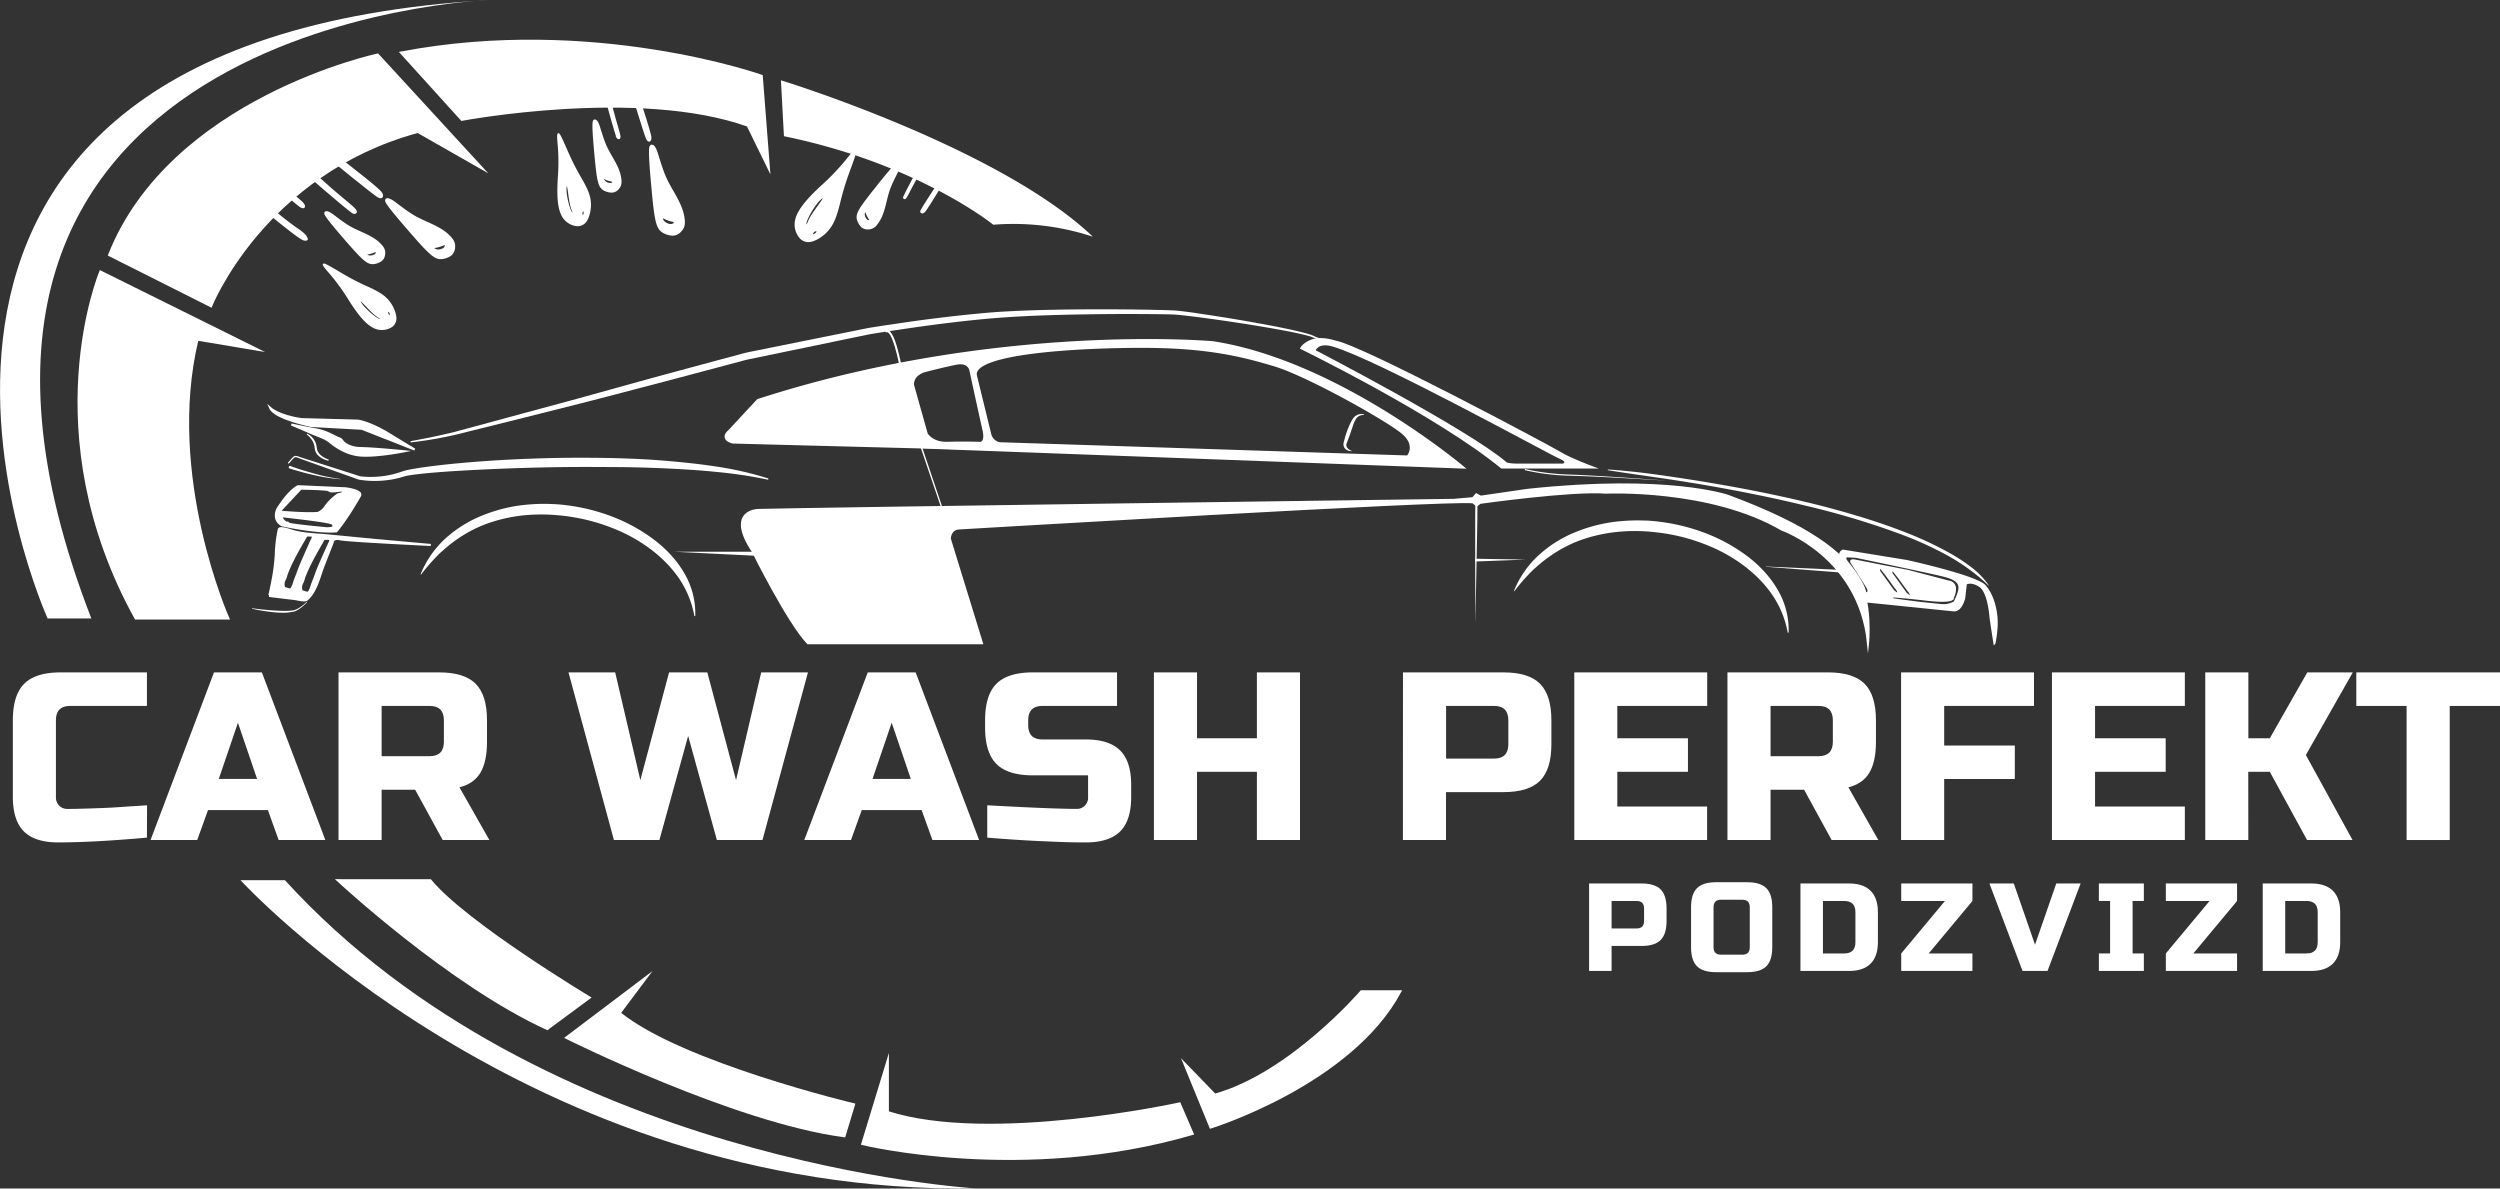 <svg xmlns="http://www.w3.org/2000/svg" viewBox="0 0 1200.54 570.74"><rect x="0" y="0" width="1200.54" height="570.74" fill="#333333" stroke="none"/><defs><style>.cls-1,.cls-3{fill:#fff;}.cls-2{fill:none;}.cls-2,.cls-3{stroke:#fff;stroke-miterlimit:10;}</style></defs><g id="Layer_2" data-name="Layer 2"><g id="Layer_1-2" data-name="Layer 1"><path class="cls-1" d="M121,292.09c3.19.41,6.39.77,9.59,1,1.6.11,3.2.22,4.79.25a30.14,30.14,0,0,0,4.75-.17h.1a3.22,3.22,0,0,0,.93-.14,7,7,0,0,0,1-.35,13.12,13.12,0,0,0,1.83-1,20.89,20.89,0,0,0,1.71-1.26c.55-.45,1.08-.93,1.6-1.41l.19.19c-.51.51-1,1-1.56,1.5a20.34,20.34,0,0,1-1.68,1.36,13.63,13.63,0,0,1-1.86,1.14,7.72,7.72,0,0,1-1,.43,3.66,3.66,0,0,1-1.18.2h.11a19.64,19.64,0,0,1-4.9.41,43.73,43.73,0,0,1-4.85-.33c-1.6-.18-3.24-.39-4.8-.65s-3.18-.57-4.75-.93Z"/><path class="cls-2" d="M432.41,175.77s-3.49-19.35-7.2-16.46"/><path class="cls-1" d="M235,0S-67.47,10.52,43.87,297h-21S-102.74,19.8,235,0Z"/><path class="cls-1" d="M115.49,422.69s138.26,151.24,353.09,148c0,0-207.87-12.06-331.75-148Z"/><path class="cls-3" d="M522.86,112.52a122,122,0,0,0-45.7-5.11S441,78.18,376.94,65l-1.39-25.75S477.16,70.52,522.86,112.52Z"/><path class="cls-3" d="M221.74,57.54s84.68-16,137.33,2.78l10.2,20.88-3.48-44.78s-81-28.76-173.28-11.16Z"/><path class="cls-3" d="M231.94,81.2l-50.56-55s-99.3,21.11-129,96.27l48.95,24.62s25.26-63.57,99.3-83.75Z"/><path class="cls-3" d="M48.21,130.38S15.73,207.64,65.14,297h44.54S79.06,228.51,94.83,163.09L124.07,168Z"/><path class="cls-3" d="M162.11,422.69s53.83,50.11,100.69,71.46l20.41-15.08s-59.59-35.73-76.55-56.36Z"/><path class="cls-3" d="M271.84,498.32s80.74,40.37,133.67,47.33l4.64-15.31s-82.86-19.72-112.55-43.86l13.22-17.63Z"/><path class="cls-3" d="M414.06,549.36s77.26,19,158.7-4.87l-6.28-14.61s-90.94,20-140.12,4.18V509Z"/><path class="cls-3" d="M581.32,541.47s67.52-20.87,91.18-65.42H653.71s-33.87,39.44-70.29,49.65l-14.84-15.31Z"/><path class="cls-3" d="M115.78,74.33a12.27,12.27,0,0,0,1.38,1.5c4.19,3.93,23.75,20.67,26.9,23,1.82,1.36,2.62.52,1.15-1.21-.31-.37-2.11-1.94-4-3.54-8.93-7.39-13-10.93-18.05-15.88A47.08,47.08,0,0,0,118.49,74c-1.14-.88-1.68-1.08-2.28-.83S115.43,73.76,115.78,74.33Z"/><path class="cls-3" d="M134.35,71.26c.43.93,1.76,2.2,8.7,8.3,14.72,13,25.62,22.15,26.76,22.61a1.2,1.2,0,0,0,.65,0,.49.49,0,0,0,.42-.48c.08-.54-1.11-1.77-4.16-4.31-5.92-4.92-9.36-7.91-13.61-11.79-9.71-9-16.09-14.41-17.58-15-.64-.25-1.29-.23-1.4,0A1.85,1.85,0,0,0,134.35,71.26Z"/><path class="cls-3" d="M146.29,65c.07.55.8,1.26,5.24,5.06,9.81,8.37,27.21,22.4,29.95,24.17,1.3.82,2.11.59,1.94-.54s-1.13-2.17-8.93-8.42c-9.72-7.81-25.87-20.16-27.4-21C146.51,64,146.2,64.23,146.29,65Z"/><path class="cls-3" d="M121,94.73c0,.93.2,1.1,5.24,5.23,12.5,10.23,17.68,14.2,19.5,14.94.65.26,1.45.26,1.56,0s-.48-1.35-.94-1.84a19.76,19.76,0,0,0-3.74-3,141.43,141.43,0,0,1-13.07-10.37c-2.25-1.94-4.62-3.95-5.26-4.45-1.43-1.12-2.48-1.69-2.75-1.54A1.07,1.07,0,0,0,121,94.73Z"/><path class="cls-3" d="M185.48,96.55c.29,1.22,3.89,5.71,11.81,14.83,9.52,10.94,11.77,12.82,14.9,12.55a9.23,9.23,0,0,0,4-1.44,4.61,4.61,0,0,0,1.74-2.78c.45-2.29,0-3.71-1.78-5.69-2.23-2.49-5.11-4.34-10.64-6.8-6.84-3.08-8-3.78-15.88-9.72-1.78-1.33-3.07-1.94-3.73-1.8C185.47,95.81,185.36,96,185.48,96.55Zm24.14,21.88a16.2,16.2,0,0,0,2.83-.85,5.9,5.9,0,0,1,1.41-.49c.23.09.26,1,.07,1.52-.53,1.29-3.13,2.11-4.76,1.47-.84-.33-1.53-1-1.23-1.25A8.93,8.93,0,0,1,209.62,118.43Z"/><path class="cls-3" d="M156.29,128.33c.47.6,1.58,1.94,2.48,2.94A99.88,99.88,0,0,1,168,144.06c5.49,8.66,9.47,12.72,13.42,13.69a8.55,8.55,0,0,0,6.66-1.18,4.62,4.62,0,0,0,1.78-3.29c.15-2.5-1.43-6.35-3.65-8.88-2.07-2.35-4.49-3.89-9.63-6.23A120.39,120.39,0,0,1,162.88,131c-5.23-3.09-7.26-4.17-7.36-3.92A5.28,5.28,0,0,0,156.29,128.33ZM173,143.81a34.34,34.34,0,0,1,2.8,2.73c3.44,3.59,4.65,4.7,6.21,5.63,1,.59,1.29,1,1.13,1.34-.27.65-1.85,0-4.11-1.8-3.49-2.75-6.23-5.83-6.48-7.35C172.39,143.58,172.46,143.51,173,143.81Zm13.55,5.48a2.08,2.08,0,0,1,1.18,1.77c.09.68.08.74-.21.82-.53.13-1.37-.65-1.62-1.53C185.65,149.64,186,149.13,186.51,149.29Z"/><path class="cls-3" d="M156.28,102.67c.25,1,3.34,4.94,10.2,12.82,8.23,9.45,10.18,11.07,12.91,10.85a8.12,8.12,0,0,0,3.46-1.25,3.84,3.84,0,0,0,1.51-2.4c.39-2,0-3.23-1.53-4.92-1.94-2.16-4.42-3.76-9.2-5.88-5.92-2.66-6.94-3.24-13.73-8.39-1.53-1.15-2.65-1.69-3.24-1.56C156.26,102,156.17,102.19,156.28,102.67Zm20.86,18.91a13,13,0,0,0,2.44-.74,5.78,5.78,0,0,1,1.23-.43c.2.09.22.9.05,1.3-.46,1.13-2.7,1.83-4.11,1.3-.72-.28-1.29-.9-1.06-1.09A8,8,0,0,1,177.14,121.58Z"/><path class="cls-3" d="M287.55,32.47c-.09.72.2,2,1.95,8.62,3.71,14,6.6,24.12,7.09,24.89a.85.85,0,0,0,.36.29.32.32,0,0,0,.43-.07c.25-.28,0-1.51-.82-4.33-1.59-5.45-2.47-8.71-3.47-12.81-2.3-9.48-4-15.42-4.59-16.44-.27-.43-.65-.71-.83-.61A1.21,1.21,0,0,0,287.55,32.47Z"/><path class="cls-3" d="M299.88,29.6c-.18.39,0,1.22,1.3,5.94,2.92,10.41,8.42,28.34,9.51,30.9.49,1.17,1.14,1.46,1.5.64s.17-1.94-2.33-10c-3.11-10-8.52-26.22-9.18-27.55C300.46,29.05,300.15,29.08,299.88,29.6Z"/><path class="cls-3" d="M312.4,70.5c-.52,1.25-.23,7.45,1,20.45,1.43,15.6,2.23,18.67,5.19,20.43a9.81,9.81,0,0,0,4.42,1.29,4.84,4.84,0,0,0,3.28-1.33c1.84-1.73,2.35-3.24,2-6.11-.38-3.59-1.74-7-5-12.68-4.05-7-4.63-8.42-7.77-18.54-.71-2.29-1.45-3.66-2.12-3.94C312.87,69.84,312.63,70,312.4,70.5Zm7.32,34.44a16.84,16.84,0,0,0,3,1,6.57,6.57,0,0,1,1.55.46c.14.22-.42,1.07-.91,1.38-1.29.81-4.07-.13-5.09-1.73-.53-.81-.69-1.87-.29-1.86A9.89,9.89,0,0,1,319.72,104.94Z"/><path class="cls-3" d="M268.05,65.88c0,.77.15,2.52.29,3.89a99.52,99.52,0,0,1,0,16.07c-.62,10.42.26,16.15,3,19.3a8.68,8.68,0,0,0,6.2,3,4.73,4.73,0,0,0,3.43-1.66c1.62-2,2.59-6.08,2.27-9.5-.31-3.18-1.39-5.91-4.25-10.89a124.78,124.78,0,0,1-7.08-14c-2.48-5.67-3.51-7.77-3.75-7.62A5.17,5.17,0,0,0,268.05,65.88Zm4.53,22.71a34.59,34.59,0,0,1,.7,3.92c.7,5,1.05,6.65,1.76,8.36.45,1.06.49,1.56.15,1.78-.61.38-1.51-1.12-2.33-3.94-1.24-4.35-1.66-8.54-1-9.93.37-.68.46-.74.69-.19Zm7.94,12.59a2.15,2.15,0,0,1-.08,2.18c-.33.61-.38.65-.65.54-.51-.2-.74-1.34-.42-2.22.23-.71.8-1,1.15-.5Z"/><path class="cls-3" d="M285.2,58.3c-.42,1-.19,6,.78,16.36,1.15,12.48,1.77,14.94,4.13,16.35a8,8,0,0,0,3.53,1A3.9,3.9,0,0,0,296.27,91c1.47-1.38,1.87-2.59,1.63-4.88-.31-2.89-1.39-5.64-4-10.15-3.24-5.62-3.72-6.72-6.24-14.84-.57-1.83-1.16-2.93-1.69-3.15S285.38,57.87,285.2,58.3Zm5.86,27.54a13.45,13.45,0,0,0,2.41.83,5.45,5.45,0,0,1,1.25.37c.11.18-.35.86-.73,1.1-1,.65-3.24-.09-4.08-1.38-.42-.65-.55-1.49-.23-1.49a7.64,7.64,0,0,1,1.38.59Z"/><path class="cls-3" d="M445.45,73.93c-.38.3-.85,1.1-3.07,5.18-4.71,8.62-8,15-8.15,15.55a.56.56,0,0,0,0,.31c.06.14.12.17.24.16s.71-.73,1.62-2.5c1.76-3.44,2.85-5.45,4.28-7.94,3.31-5.75,5.27-9.45,5.43-10.25.07-.33,0-.65-.11-.68A.62.62,0,0,0,445.45,73.93Z"/><path class="cls-3" d="M453.6,84.6c-.28.06-.57.41-2,2.51-3.24,4.63-8.49,12.8-9.07,14.07-.28.59-.06.93.52.8s1-.6,3.35-4.27c2.92-4.57,7.47-12.11,7.73-12.81C454.17,84.64,454,84.52,453.6,84.6Z"/><path class="cls-3" d="M409.57,73.43c-.57.64-1.8,2.13-2.76,3.34a110,110,0,0,1-12.3,12.86c-8.47,7.86-12.16,13.11-12.42,17.69a9.57,9.57,0,0,0,2.67,7.12,5.22,5.22,0,0,0,4,1.3c2.8-.33,6.74-2.87,9.07-5.83,2.19-2.78,3.42-5.79,5-12a134.31,134.31,0,0,1,5.08-16.65c2.36-6.44,3.15-8.9,2.84-9A5.66,5.66,0,0,0,409.57,73.43ZM395.82,95.07a40.93,40.93,0,0,1-2.45,3.66c-3.29,4.54-4.26,6.12-5,8-.46,1.19-.81,1.62-1.25,1.53-.79-.16-.35-2,1.15-4.93,2.34-4.43,5.19-8.1,6.84-8.68.83-.3.93-.24.69.38Zm-3.27,16.14c0,.65-.79,1.38-1.72,1.68-.73.23-.81.24-.95-.07-.26-.57.44-1.65,1.36-2.11C392,110.34,392.58,110.57,392.55,111.21Z"/><path class="cls-3" d="M431.11,78.48c-1,.43-4.25,4.18-10.75,12.36-7.77,9.81-9.07,12-8.32,14.66a7.8,7.8,0,0,0,1.85,3.18,3.88,3.88,0,0,0,2.63,1,4.94,4.94,0,0,0,4.53-2.4c1.76-2.29,2.89-5,4.11-10.12,1.53-6.3,1.94-7.42,5.75-15,.86-1.72,1.19-2.92,1-3.45C431.73,78.38,431.56,78.28,431.11,78.48Zm-14.81,24a13.43,13.43,0,0,0,1.17,2.26,5.52,5.52,0,0,1,.65,1.13c-.05.21-.84.39-1.3.3-1.2-.25-2.28-2.33-2-3.82.14-.76.65-1.46.87-1.23a7.71,7.71,0,0,1,.6,1.34Z"/><path class="cls-3" d="M388,308.9h83.56L456.1,258.69s0-4.73,4.54-4.94,234.15-14,246.7-12.55l1.78,1.49,1.64-1.23s44-6.2,60.34-4.89c0,0,50.08-2.39,84.57,17.75,0,0,37.27,13,41.38,54.58,0,0,2.06-19.76-4.94-31.48s-22.84-24.7-62.34-39.31c0,0-28.63-10.07-96.09-2.88l-22.63,3.29-2.12-1.12-1.62,1.85-9.2.8s-313.2,4.24-334.18,4.85c0,0-15.43.31-2.47,19.86C361.46,264.76,378.71,299.43,388,308.9Z"/><path class="cls-1" d="M709.45,242c.06,2.4,0,4.8,0,7.21l-.13,7.2-.27,14.4-.55,28.81-.09-28.82V249.15c0-2.39,0-4.8.1-7.2a.49.49,0,1,1,1,0Z"/><path class="cls-1" d="M709.05,268.33l23.67.39-23.65.9a.65.65,0,1,1-.06-1.29Z"/><path class="cls-1" d="M362.75,266.88l-39.21-1.94h39.25a1,1,0,1,1,0,1.94Z"/><path class="cls-1" d="M202,275.69a47.56,47.56,0,0,1,12.15-17.33,59.66,59.66,0,0,1,18.36-11.17,74.34,74.34,0,0,1,20.9-4.88,87.35,87.35,0,0,1,10.73-.3c1.79.06,3.58.15,5.36.32.89.07,1.77.19,2.66.3s1.78.23,2.66.38a93,93,0,0,1,20.64,5.65,82.25,82.25,0,0,1,18.67,10.55,61.68,61.68,0,0,1,8,7.25,50.55,50.55,0,0,1,6.42,8.69,38,38,0,0,1,5.33,20.51.24.24,0,0,1-.25.22.22.22,0,0,1-.22-.19,46.55,46.55,0,0,0-7.83-18.64,56,56,0,0,0-6.53-7.63,66,66,0,0,0-7.68-6.48,77.59,77.59,0,0,0-17.78-9.56,92.61,92.61,0,0,0-19.56-5.22c-.84-.13-1.67-.26-2.51-.35s-1.67-.21-2.52-.27c-1.68-.18-3.37-.3-5.06-.39a85.25,85.25,0,0,0-10.11.13,74.87,74.87,0,0,0-19.74,4.1,62,62,0,0,0-9.16,4.18,68.26,68.26,0,0,0-8.39,5.58c-.69.5-1.33,1.05-1.94,1.59l-1,.82c-.31.29-.65.58-.94.86l-1,.85-.9.88c-.61.59-1.22,1.2-1.8,1.82a95.07,95.07,0,0,0-6.71,7.89.15.15,0,0,1-.21,0A.14.14,0,0,1,202,275.69Z"/><path class="cls-1" d="M727.07,283.65a47.5,47.5,0,0,1,12.16-17.34,59.7,59.7,0,0,1,18.31-11.17,74.49,74.49,0,0,1,20.91-4.88,89.38,89.38,0,0,1,10.73-.3c1.78,0,3.57.16,5.35.32.9.07,1.78.19,2.67.3s1.77.24,2.66.38a92.47,92.47,0,0,1,20.64,5.66,82.56,82.56,0,0,1,18.67,10.53,61.11,61.11,0,0,1,8,7.26,50.08,50.08,0,0,1,6.43,8.69,38,38,0,0,1,5.33,20.51.24.24,0,0,1-.22.25.24.24,0,0,1-.25-.22A46.77,46.77,0,0,0,850.61,285a56.5,56.5,0,0,0-6.52-7.63,68,68,0,0,0-7.69-6.48,77.28,77.28,0,0,0-17.77-9.55,92,92,0,0,0-19.56-5.23c-.84-.13-1.67-.25-2.52-.34s-1.67-.22-2.52-.28c-1.67-.18-3.36-.31-5-.38a83.36,83.36,0,0,0-10.12.13,74.78,74.78,0,0,0-19.73,4.09,61.5,61.5,0,0,0-9.16,4.18,67.55,67.55,0,0,0-8.42,5.59c-.65.5-1.3,1-1.95,1.59l-1,.81c-.31.29-.65.58-.94.86l-1,.84-.92.9c-.61.59-1.21,1.19-1.79,1.81a95.07,95.07,0,0,0-6.71,7.89.15.15,0,1,1-.26-.14Z"/><path class="cls-1" d="M848.05,272.06l35.84,1.6a.65.65,0,0,1,.65.65v0a.65.65,0,0,1-.65.61h0l-35.76-2.72a.08.08,0,0,1-.07-.09h0A.08.08,0,0,1,848.05,272.06Z"/><path class="cls-1" d="M147.75,208.34a8.54,8.54,0,0,1,4.08,5,5.71,5.71,0,0,1,.23,1.09l.07.55.07.48a4.22,4.22,0,0,0,.65,1.75,6.16,6.16,0,0,0,1.29,1.45,11.83,11.83,0,0,0,3.51,1.94h0a.33.33,0,0,1,.2.4h0a.31.31,0,0,1-.37.21,10.58,10.58,0,0,1-2.05-.71,9.13,9.13,0,0,1-1.87-1.13,5.9,5.9,0,0,1-2.39-3.76l-.07-.55-.07-.49a7.66,7.66,0,0,0-.21-1,8,8,0,0,0-.75-1.81,11,11,0,0,0-2.59-3h0a.26.26,0,1,1,.28-.43h0Z"/><path class="cls-1" d="M139.27,223.72c1.94.73,3.89,1.4,5.88,2s4,1.22,6,1.75A84.76,84.76,0,0,0,163.36,230a.07.07,0,0,1,.07.07h0a.06.06,0,0,1-.08.06A86.44,86.44,0,0,1,151,228.2c-2-.46-4.07-.95-6.09-1.51s-4-1.13-6-1.79a.64.64,0,0,1-.14-.9.65.65,0,0,1,.53-.27h0Z"/><path class="cls-1" d="M138.36,222.06c.52-.5,1-1.13,1.51-1.71a9.86,9.86,0,0,1,.85-.86,2.15,2.15,0,0,1,1.22-.58,8.49,8.49,0,0,1,2.32.65l2.21.7,8.81,2.81,17.62,5.63-.12,0a38.54,38.54,0,0,0,6,.31,44.54,44.54,0,0,0,6-.49,40.94,40.94,0,0,0,5.83-1.29c.48-.13,1-.29,1.42-.46l.71-.24c.23-.08.46-.16.74-.24a31.91,31.91,0,0,1,3.17-.79c4.11-.79,8.2-1.34,12.31-1.84s8.2-.93,12.31-1.3c16.42-1.49,32.88-2.25,49.36-2.5,8.24-.08,16.48-.06,24.72.15s16.49.6,24.71,1.3,16.44,1.56,24.61,2.84a159.15,159.15,0,0,1,24.12,5.57.32.32,0,0,1,.21.4h0a.32.32,0,0,1-.38.21h0a211.34,211.34,0,0,0-24.28-3.67c-8.13-.84-16.31-1.33-24.48-1.72s-16.37-.59-24.57-.64-16.38-.1-24.58,0q-24.62.31-49.15,1.72c-4.08.23-8.17.51-12.24.84s-8.16.72-12.15,1.3a27.9,27.9,0,0,0-2.84.58c-.2.05-.47.12-.72.2l-.77.23c-.5.15-1,.3-1.53.42a42.53,42.53,0,0,1-6.23,1.09,47.42,47.42,0,0,1-6.3.26,44.45,44.45,0,0,1-6.3-.58h0l-.12,0-17.41-6.23L146.22,221l-2.18-.77a9,9,0,0,0-2.07-.7,1.54,1.54,0,0,0-.83.42,8.3,8.3,0,0,0-.79.78c-.52.55-1,1.16-1.52,1.76a.33.33,0,0,1-.46,0,.32.32,0,0,1,0-.46h0Z"/><path class="cls-3" d="M139.92,203.85c3.27,1.4,6.55,2.78,9.8,4.21,2.69,1.19,6.34,2.23,8.62,4.12,4.27,3.57,9.49,6.23,15.12,6.59,8,.51,20.68-2.06,20.68-2.06s-14.4-1.44-21-1.54c-3.06,0-7.16-1.06-9-3.82-.49-.76-1.62-.93-2.36-1.3-1-.53-2-1-3.06-1.51a26.68,26.68,0,0,0-6.72-2.29C147,205.4,139.92,203.85,139.92,203.85Z"/><path class="cls-3" d="M129.74,195.93s4.12,3.81,15.13,5.35l27.06.72s6.47.82,16.84,7.61l10.36,6.28-25.41-10-24.28-1.34S132,201.08,129.74,195.93Z"/><path class="cls-1" d="M451.87,243.56,442.15,215l-.17-.51h.54L501.13,216l58.6,1.62,58.61,1.81q14.64.48,29.29,1l14.65.65c2.45.11,4.88.23,7.32.38l3.67.24,1.83.15.93.1.47.06.26,0,.14,0,.24.09-.29-.07c4-.08,8-.13,11.93-.06,2,0,4,.07,6,.16,1,0,2,.1,3,.19l1.5.18a4.94,4.94,0,0,1,1.55.41l-.31.56a5.84,5.84,0,0,0-1.3-.3c-.48-.06-1-.1-1.46-.13-1-.07-2-.11-3-.13-2-.05-4-.05-5.94,0-4,0-7.94.11-11.9.24l-.28-.07h-.09l-.2,0-.43,0L675,223l-1.83-.12-3.65-.2-7.31-.33-14.64-.56-29.29-1.05-58.63-1.93-117.2-3.58.37-.5,9.63,28.63Z"/><path class="cls-3" d="M182.91,259.54q-12.51-1.16-25-2.39c-5.46-.55-11.49-.6-16.84-2.06-1.25-.35-6-2.1-7-1.18-.28.25-.36,1.22-.44,1.56a64.28,64.28,0,0,0-1.17,10.63,91.59,91.59,0,0,1-1.38,11.44c-.12.61-1.61,8.65-1.91,8.62l6.89.85,5.43.65c1.45.17,4.22,1,5.54.51a2.36,2.36,0,0,0,.75-.54c4.39-4.2,5.67-11.12,7.83-16.52l4.11-10.49s0-2.47,3.58-1.65,43.56,2.73,43.56,2.73Zm-41.19,18.78c-.52,1.3-1,3.64-2.05,4.66-.41.41-3.19-.72-3.19-.72a4.6,4.6,0,0,1,.41-4.22,10.84,10.84,0,0,0,.69-2.13c.36-1,.75-1.92,1.16-2.87.79-1.84,1.66-3.64,2.59-5.42,1.84-3.56,3.89-7,5.86-10.46h2c2,0,.46,2.26.46,2.26s-5.14,11.32-6.07,14c-.58,1.63-1.22,3.26-1.87,4.89ZM158.06,261s-5.15,11.31-6.08,14c-.57,1.65-1.2,3.28-1.85,4.9-.53,1.3-1,3.65-2.06,4.66-.41.41-3.18-.72-3.18-.72a4.61,4.61,0,0,1,.41-4.22,10.3,10.3,0,0,0,.68-2.12c.36-1,.75-1.93,1.16-2.88.79-1.84,1.67-3.64,2.59-5.42,1.84-3.55,3.89-7,5.83-10.46h2C159.58,258.69,158.06,261,158.06,261Z"/><path class="cls-3" d="M165.83,234.49l-22.67-1s-4,1.46-10,11c0,0-2.59,5.22,2.36,7.8,0,0,16.06,3.6,26,2.88,0,0,4.63-5.24,11.33-17C172.85,238.22,174.8,235.65,165.83,234.49Zm-9.47,19.14s-17.08-1.54-17.79-2.26a4.76,4.76,0,0,1-3.5-3.5s22,2.36,24.38,3.5c0,0,3,2.56-3.06,2.28Zm8.08-16.77-2.11.52a23.66,23.66,0,0,0-5.66,5.34,9,9,0,0,1-3.95,3.6c-6.53.52-18.55-.65-18.55-.65l10.3-11s13.33.11,13.64.92,4.32.11,5.66,0,.69,1.3.69,1.3Z"/><path class="cls-3" d="M582.41,164.35s-104.29-9.26-218.51,27.77L350.17,206.9s-4.79,3.74,1.69,5.6l90.63,2.36,260.29,9.67S642.59,173.6,582.41,164.35ZM470.07,212.66s-7.57-.24-15.05,0-10-4.33-10-4.33L438.46,185c-.46-5.1,5.4-6.72,5.4-6.72s9.1-2.39,15.28-3.62,6.87,3.16,6.87,3.16,4.53,21,6.24,28.4S470.07,212.66,470.07,212.66Zm9.88.2a5.91,5.91,0,0,1-4.48-4.54l-6.79-27.77c-2.93-11.27,50-14.05,80.4-14s47.07,4.11,63,8.9,54.94,26.69,61.73,32.71,2.16,11.06,2.16,11.06Z"/><path class="cls-1" d="M654.9,199.26a4.5,4.5,0,0,0-3.56,1.63,14.86,14.86,0,0,0-1.7,3.77l-1.41,4.11c-.49,1.37-1,2.74-1.53,4.1v.06a2.21,2.21,0,0,0-.15.5,2.62,2.62,0,0,0,0,.56,2,2,0,0,0,.45,1.08,4.18,4.18,0,0,0,1,.89c.2.12.42.25.64.36s.46.2.69.32v0h0a5.1,5.1,0,0,1-.78,0l-.77-.14a4.15,4.15,0,0,1-1.49-.73,2.92,2.92,0,0,1-1-1.5,3.28,3.28,0,0,1-.14-.93,3.63,3.63,0,0,1,.14-1v.07c.36-1.45.73-2.87,1.2-4.27a44.36,44.36,0,0,1,1.62-4.14c.3-.65.65-1.36,1-2a6.87,6.87,0,0,1,1.43-1.94A4.78,4.78,0,0,1,655,199a.13.13,0,0,1,.08.17.13.13,0,0,1-.12.1Z"/><path class="cls-1" d="M732.63,225.3a114,114,0,0,0,16.84,2.39c2.83.19,5.68.23,8.53.37s5.69.28,8.53.44q17.06,1,34.09,2.32s0,0,0,0h0s0,0,0,0h0l-17.05-1c-5.69-.32-11.37-.64-17.06-.9-2.84-.13-5.68-.26-8.53-.35s-5.68-.12-8.54-.31a105.35,105.35,0,0,1-16.95-2.42.33.33,0,0,1-.24-.39h0a.33.33,0,0,1,.38-.25Z"/><path class="cls-1" d="M772.24,225.48c2,.1,4,.28,6,.44l6,.59c4,.43,8,.94,12,1.49q12,1.68,24,3.68c16,2.66,31.82,5.77,47.54,9.53q11.8,2.82,23.43,6.3c7.77,2.33,15.43,4.88,23,7.82a170.37,170.37,0,0,1,22,10.22,87.36,87.36,0,0,1,10.22,6.66A39.38,39.38,0,0,1,955,281a.1.1,0,0,1,0,.14h0a.11.11,0,0,1-.13,0,88,88,0,0,0-9.2-7.71,96.23,96.23,0,0,0-10.1-6.48,169.66,169.66,0,0,0-21.88-10.07,380.29,380.29,0,0,0-46.23-13.95c-15.65-3.83-31.49-7-47.39-9.77q-11.93-2.06-23.9-3.79c-8-1.15-16-2.29-24-3.55a.13.13,0,0,1-.11-.15.13.13,0,0,1,.13-.14Z"/><path class="cls-3" d="M953.17,281.4c-4-4.63-37.57-12-37.57-12L885,264.43s-2.66,1.23-.35,3.64S895,279,896.13,288.8L938,293.07s3.4,1,5.25-5.9l.77-6.87s2.47-1.69,6.79,1.16,5.09,15.13,5.09,15.13l.7,4.78c.39,2.51.77,5,1.16,7.51a58.3,58.3,0,0,0,1.08-8.74C959,293.93,957.33,286.21,953.17,281.4Zm-50.82-8.35c.35-1.14,1.22.12,1.22.12l2.29,2.87,4.49,6.19a5.13,5.13,0,0,1,1.22,1.94c.1.77-.8.85-.8.85l-1.53-1.2-6.15-8.54A2.49,2.49,0,0,1,902.35,273.05Zm6,1.25c.35-1.13,1.22.12,1.22.12l2.29,2.87,4.5,6.19a5.12,5.12,0,0,1,1.21,1.95c.1.77-.75.81-.75.81l-1.53-1.19-6.15-8.55s-1.17-1.06-.82-2.2Zm30.3,14.9a10.94,10.94,0,0,1-6.72,1.35l-9.64-1s-10.76-1.35-12.73-1.69-.46-1.43-.46-1.43,5.25.27,15.7,1.51,12.27,0,12.27,0a8.54,8.54,0,0,0,1.74-4.91,3.39,3.39,0,0,0-3.09-3.74l-19.52-5.13s-21.45-4.13-25-4.9-1.82,1.2-1.82,1.2,5,7.77,7.13,11.22-.73,3.28-.73,3.28c-.6-4.88-6.87-12.69-8.8-15.12s0-2.7,0-2.7l4.28.23s36.62,7.6,42.59,9.18,7.07,3.48,7.13,5.75-2.33,6.89-2.33,6.89Z"/><path class="cls-3" d="M749.39,217.59c-4.79-2.93-95.53-51.39-108.18-53.55,0,0-6.29-2.17-10.69-.72s-5.62,3.88-5.62,3.88,64.92,31.69,96.25,57.31H765S754.17,220.52,749.39,217.59Zm1.39,5.55H728.25c-5.25-.15-5.25-.92-5.25-.92C704.62,206.58,632.26,169,632.26,169s-2.22-.51.43-2.59,7.31-.5,7.31-.5c21.14,6,104.78,52.16,109.26,54s1.51,3.23,1.51,3.23Z"/><path class="cls-1" d="M197.38,211.82c2.26-.41,4.53-.87,6.77-1.29s4.54-.9,6.75-1.4,4.49-1,6.71-1.53c1.11-.29,2.21-.58,3.3-.9l3.34-.9,26.67-7.22,26.69-7.21,26.66-7.4c17.76-4.91,35.56-9.66,53.37-14.46,2.24-.53,4.53-.93,6.76-1.41l6.77-1.36L384.78,164l27.12-5.47,3.39-.68,1.69-.34,1.74-.29,6.84-1.06q6.84-1,13.7-2c9.14-1.24,18.29-2.36,27.48-3.27q6.88-.71,13.81-1.18l6.93-.38,6.91-.27c9.23-.32,18.45-.45,27.66-.5s18.44,0,27.66.15c4.61.09,9.21.16,13.84.36,2.36.13,4.64.45,6.94.74s4.57.65,6.85,1q13.7,2,27.29,4.49c4.54.83,9.07,1.68,13.6,2.64,2.26.48,4.54,1,6.75,1.55,1.13.28,2.25.57,3.35.91a16.23,16.23,0,0,1,3.31,1.29l-.07,0,4.09,1.38a.31.31,0,0,1,.19.41.32.32,0,0,1-.39.2l-4.12-1.3h-.08a16.66,16.66,0,0,0-3.15-1.13c-1.1-.3-2.21-.58-3.33-.83-2.24-.51-4.48-1-6.75-1.41-4.53-.88-9.06-1.66-13.6-2.42q-13.6-2.24-27.31-4.06c-2.28-.3-4.53-.59-6.84-.85s-4.57-.53-6.81-.65c-4.53-.15-9.18-.18-13.78-.21q-13.8-.09-27.6.13c-9.21.14-18.41.37-27.59.77l-6.88.35-6.88.45c-4.56.35-9.14.75-13.71,1.24-9.14.95-18.26,2.11-27.37,3.4q-6.82,1-13.64,2l-6.81,1.1-1.67.28-1.68.35-3.38.69-54.05,11.2c-17.79,4.74-35.57,9.52-53.39,14.14-8.9,2.34-17.81,4.68-26.73,6.94l-26.79,6.75-26.83,6.69a192.15,192.15,0,0,1-27.21,5.13.32.32,0,0,1-.36-.28A.33.33,0,0,1,197.38,211.82Z"/><path class="cls-1" d="M70.56,402.24q-25.64,2.29-42.55,2.3-11.27,0-16.55-5.29T6.17,382.69v-36.8q0-12.08,5.46-17.54t17.54-5.46H70.56V339H33.76c-4.59,0-6.9,2.3-6.9,6.9v36.8a5.66,5.66,0,0,0,1.56,4.2,5.37,5.37,0,0,0,4,1.55c1.62,0,3.38,0,5.29-.06s3.91-.09,6-.17l6.27-.23c2.11-.07,4.83-.23,8.17-.46s7.49-.5,12.47-.8Z"/><path class="cls-1" d="M94.71,403.39H72.29l30.47-80.5h23l30.48,80.5H133.81L128.64,389H99.89Zm10.35-29.32h18.4l-9.2-27Z"/><path class="cls-1" d="M162.56,322.89h48.3q12.07,0,17.54,5.46t5.46,17.54v10.35q0,9.56-3.16,14.84t-10.06,7L235,403.39H212.59l-13.23-24.15h-16.1v24.15h-20.7Zm50.6,23q0-6.9-6.9-6.9h-23v24.15h23q6.9,0,6.9-6.9Z"/><path class="cls-1" d="M339.66,322.89l13.8,51.75,12.08-51.75H388l-21.85,80.5H344.26l-13.8-50-13.8,50H294.81L273,322.89h22.42l12.08,51.75,13.8-51.75Z"/><path class="cls-1" d="M408.66,403.39H386.23l30.48-80.5h23l30.47,80.5H447.76L442.58,389H413.83ZM419,374.07h18.4l-9.2-27Z"/><path class="cls-1" d="M474.09,386.72q31.52,1.72,42.67,1.72a5.35,5.35,0,0,0,5.75-5.75V372.34H496.06q-12.07,0-17.54-5.46t-5.46-17.54v-3.45q0-12.08,5.46-17.54t17.54-5.46h40.36V339H500.66q-6.9,0-6.9,6.9v2.3q0,6.9,6.9,6.9h20.7q11.26,0,16.56,5.29t5.29,16.56v5.75q0,11.28-5.29,16.56t-16.56,5.29q-5.86,0-12.42-.23l-10.58-.46q-11.73-.57-24.27-1.61Z"/><path class="cls-1" d="M624.28,403.39h-20.7V370.62H574.83v32.77h-20.7v-80.5h20.7v31.63h28.75V322.89h20.7Z"/><path class="cls-1" d="M673.73,322.89H722q12.08,0,17.54,5.46T745,345.89v11.5q0,12.08-5.46,17.54T722,380.39h-27.6v23h-20.7Zm50.6,23q0-6.9-6.9-6.9h-23v25.3h23q6.9,0,6.9-6.9Z"/><path class="cls-1" d="M819.78,403.39H756v-80.5h63.82V339H776.66v15.53h33.92v16.1H776.66v16.67h43.12Z"/><path class="cls-1" d="M829.55,322.89h48.31q12.07,0,17.53,5.46t5.47,17.54v10.35q0,9.56-3.17,14.84t-10.06,7L902,403.39H879.58l-13.22-24.15H850.25v24.15h-20.7Zm50.61,23q0-6.9-6.91-6.9h-23v24.15h23q6.91,0,6.91-6.9Z"/><path class="cls-1" d="M933.63,403.39h-20.7v-80.5h63.82V339H933.63v19h33.92v16.1H933.63Z"/><path class="cls-1" d="M1049.2,403.39H985.38v-80.5h63.82V339h-43.12v15.53H1040v16.1h-33.92v16.67h43.12Z"/><path class="cls-1" d="M1079.68,403.39H1059v-80.5h20.7v31.63H1090L1108,322.89h21.85l-22.54,39.68,22.42,40.82h-21.85L1090,370.62h-10.35Z"/><path class="cls-1" d="M1176.39,403.39h-20.7V339h-24.15v-16.1h69V339h-24.15Z"/><path class="cls-1" d="M763.11,424.26h25.2q6.3,0,9.15,2.85t2.85,9.15v6q0,6.3-2.85,9.15t-9.15,2.85h-14.4v12h-10.8Zm26.4,12q0-3.6-3.6-3.6h-12v13.2h12q3.6,0,3.6-3.6Z"/><path class="cls-1" d="M851.07,454.86q0,6.3-2.85,9.15t-9.15,2.85h-15q-6.3,0-9.15-2.85t-2.85-9.15v-19.2q0-6.3,2.85-9.15t9.15-2.85h15q6.3,0,9.15,2.85t2.85,9.15Zm-10.8-19.2q0-3.6-3.6-3.6h-10.2q-3.6,0-3.6,3.6v19.2q0,3.6,3.6,3.6h10.2q3.6,0,3.6-3.6Z"/><path class="cls-1" d="M888,424.26q6.78,0,10.29,3.51t3.51,10.29v14.4q0,6.78-3.51,10.29T888,466.26h-23.4v-42Zm3,13.8q0-5.4-5.4-5.4h-10.2v25.2h10.2q5.4,0,5.4-5.4Z"/><path class="cls-1" d="M947.19,432.66l-21,25.2h21v8.4H913v-8.4l21-25.2H913v-8.4h34.2Z"/><path class="cls-1" d="M977.25,453.66l10.2-29.4h11.7l-15.9,42h-12l-15.9-42h11.7Z"/><path class="cls-1" d="M1029.51,466.26h-21.6v-8.4h5.4v-25.2h-5.4v-8.4h21.6v8.4h-5.4v25.2h5.4Z"/><path class="cls-1" d="M1074.27,432.66l-21,25.2h21v8.4h-34.2v-8.4l21-25.2h-21v-8.4h34.2Z"/><path class="cls-1" d="M1110,424.26q6.78,0,10.29,3.51t3.51,10.29v14.4q0,6.78-3.51,10.29T1110,466.26h-23.4v-42Zm3,13.8q0-5.4-5.4-5.4h-10.2v25.2h10.2q5.4,0,5.4-5.4Z"/></g></g></svg>